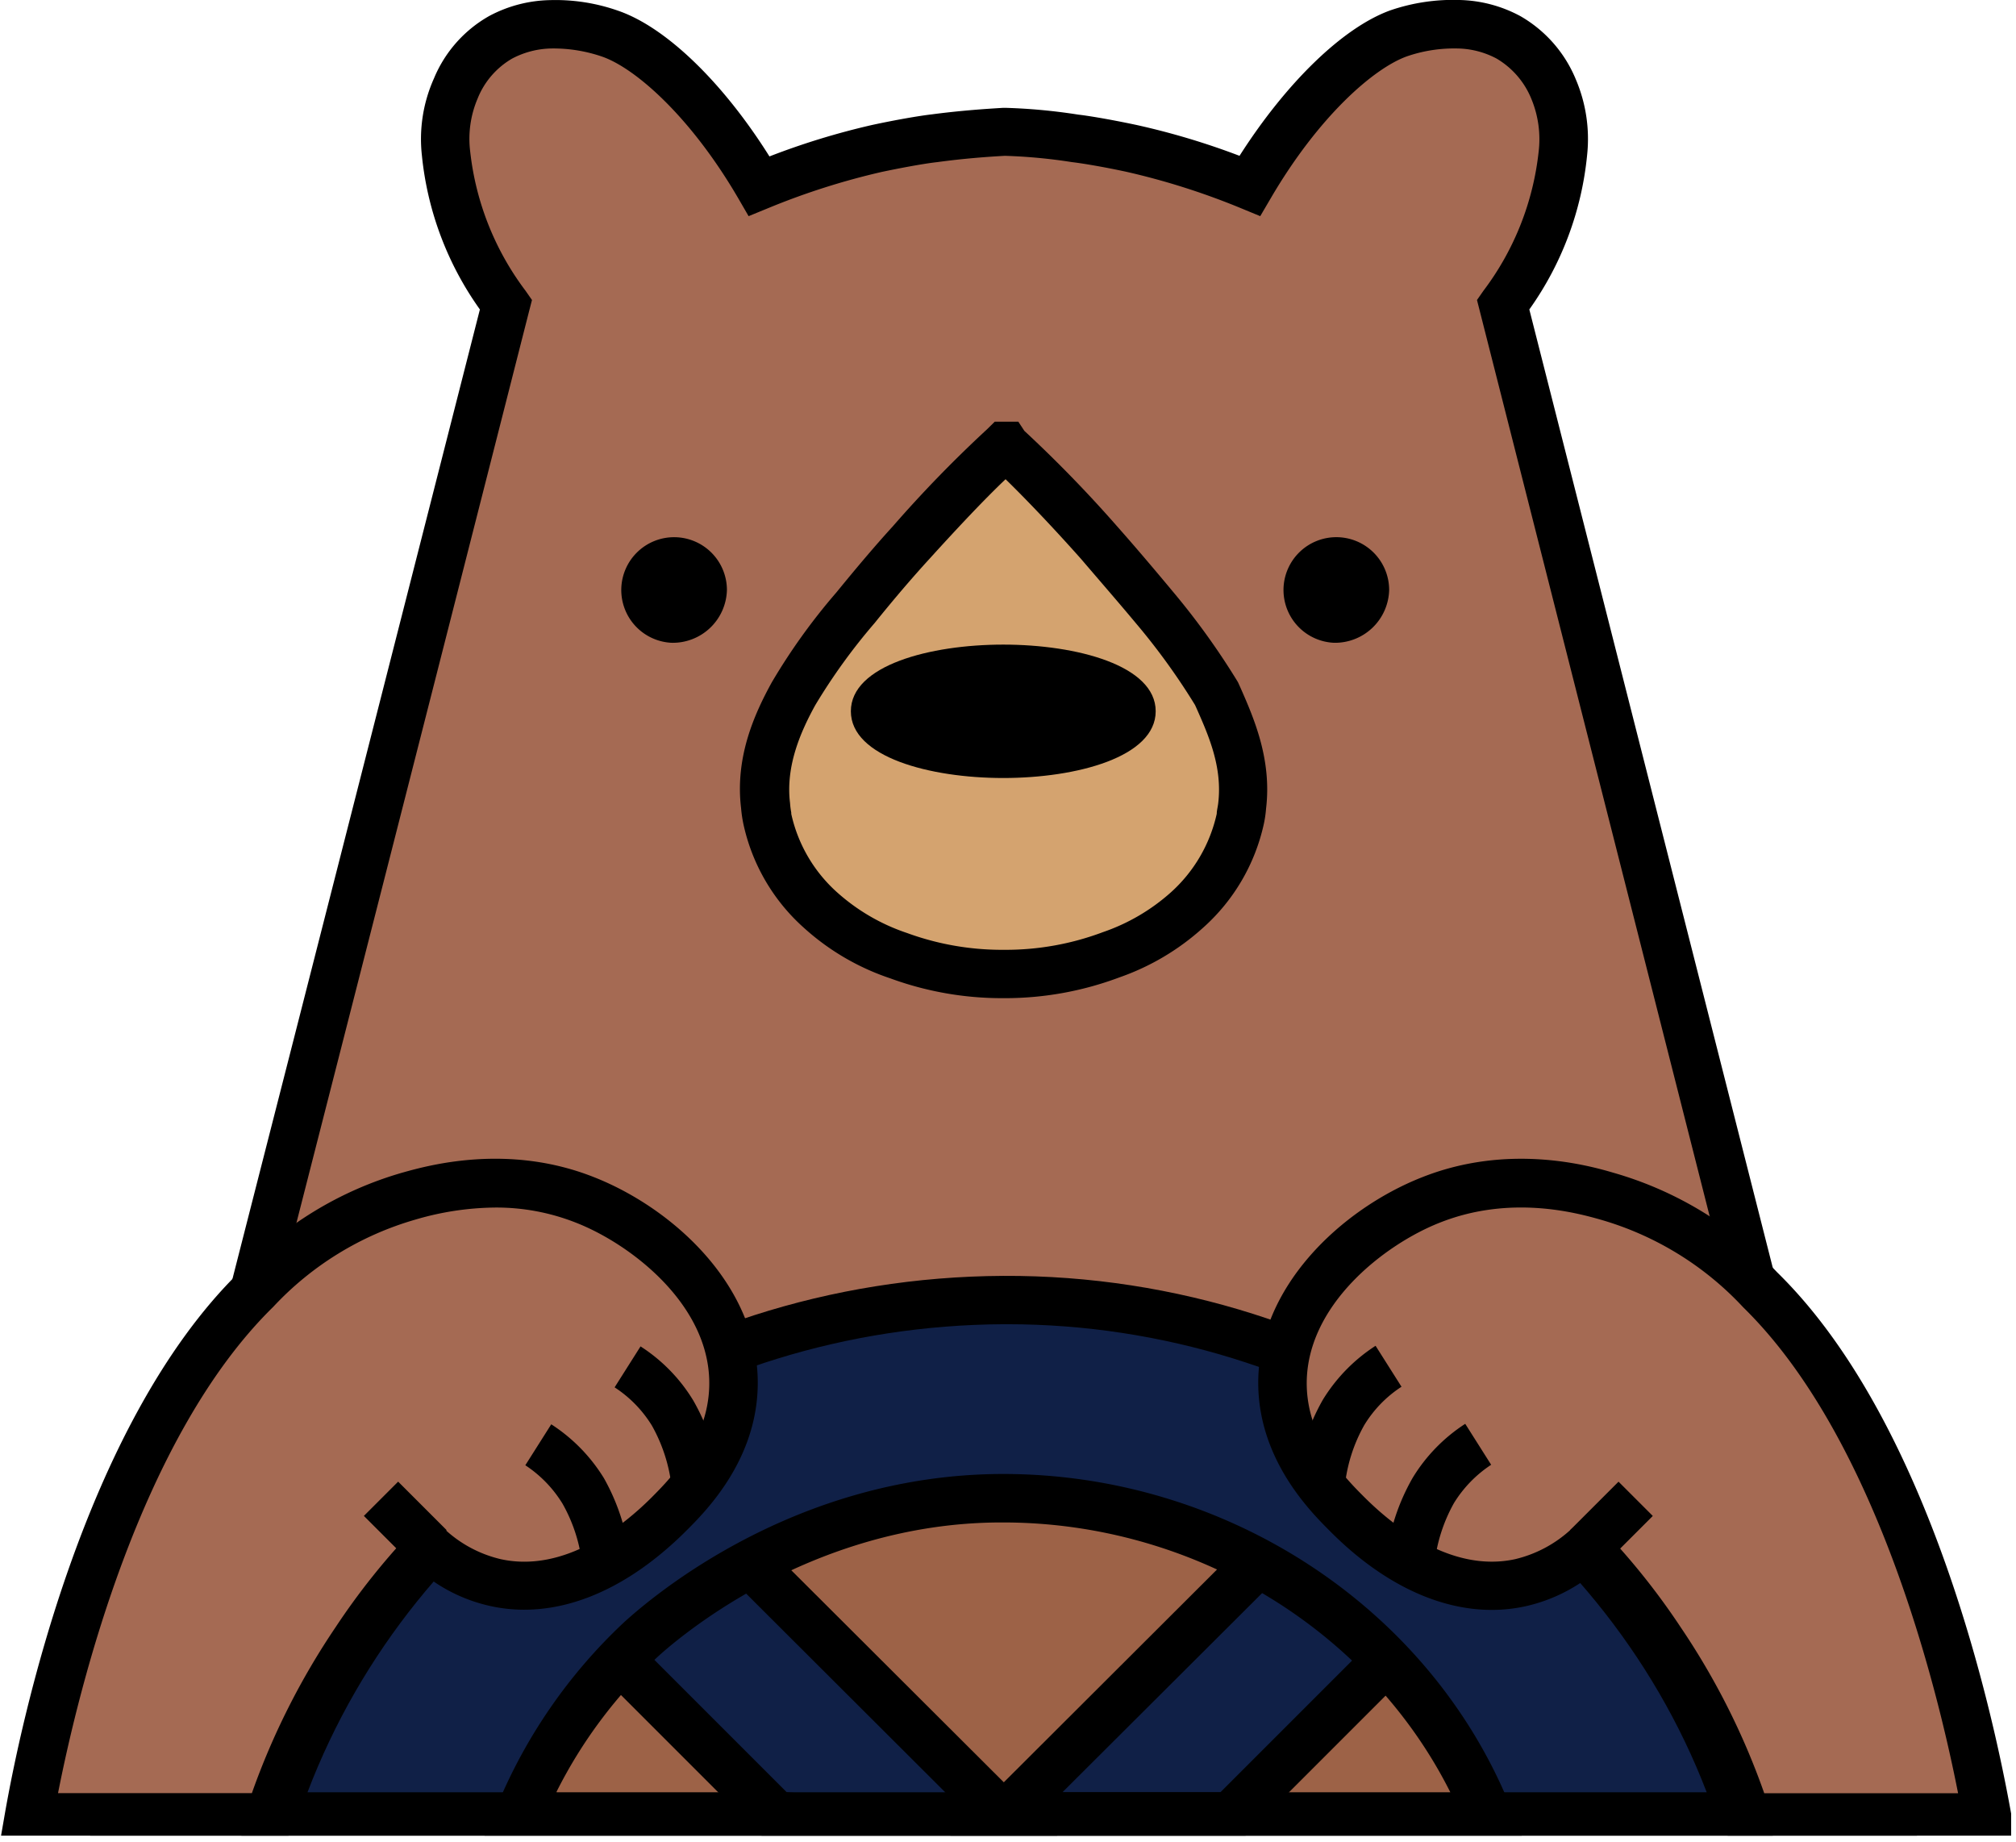 <svg id="Layer_1" data-name="Layer 1" xmlns="http://www.w3.org/2000/svg" xmlns:xlink="http://www.w3.org/1999/xlink" viewBox="0 0 166.4 152.04"><defs><style>.cls-1{fill:none;}.cls-2{clip-path:url(#clip-path);}.cls-3,.cls-7{fill:#a56a53;}.cls-4{fill:#d4a36f;}.cls-5{fill:#102047;}.cls-6{fill:#9d6247;}.cls-7{stroke:#000;stroke-miterlimit:10;stroke-width:4px;}</style><clipPath id="clip-path" transform="translate(0 0)"><rect class="cls-1" width="166" height="151.5"/></clipPath></defs><title>bp_logo</title><g class="cls-2"><path class="cls-3" d="M155.76,149.92H9.9Q25.8,87.51,41.74,25.15c-1.61-2.29-4.54-7-4.93-12.5a10.27,10.27,0,0,1,.78-5.32A8.61,8.61,0,0,1,41.3,3.08,8.92,8.92,0,0,1,45.45,2a13.67,13.67,0,0,1,4.94.78C53.85,4,58.64,8.5,62.64,15.34a61.14,61.14,0,0,1,9.77-3.08c2.1-.44,3.81-.73,4.69-.83,2.19-.29,4.15-.44,5.81-.53a45.24,45.24,0,0,1,5.81.53c.83.1,2.59.39,4.69.83a60.77,60.77,0,0,1,9.76,3.08C107.18,8.5,112,4,115.43,2.79A13.63,13.63,0,0,1,120.36,2a9,9,0,0,1,4.15,1.07,8.77,8.77,0,0,1,3.71,4.25,10.27,10.27,0,0,1,.78,5.32c-.39,5.57-3.32,10.21-4.93,12.5Z" transform="translate(0 0)"/><path d="M158.34,151.92H7.33L8,149.43q7.94-31.19,15.9-62.32,7.86-30.78,15.71-61.57A26.4,26.4,0,0,1,34.82,12.8a12.22,12.22,0,0,1,1-6.33,10.55,10.55,0,0,1,4.56-5.15,11.08,11.08,0,0,1,5-1.31,15.6,15.6,0,0,1,5.71.9c3.92,1.38,8.59,5.9,12.42,12A61.1,61.1,0,0,1,72,10.31c2-.43,3.87-.75,4.9-.87,2.34-.31,4.39-.45,5.91-.54H83A47.73,47.73,0,0,1,89,9.46c.72.08,2.48.36,4.79.85a60.94,60.94,0,0,1,8.52,2.55c3.83-6,8.5-10.57,12.43-12A16,16,0,0,1,120.49,0a11.09,11.09,0,0,1,5,1.33,10.71,10.71,0,0,1,4.56,5.18A12.54,12.54,0,0,1,131,12.8a26.36,26.36,0,0,1-4.77,12.74Zm-145.86-4H153.19L121.91,24.76l.53-.76A23.17,23.17,0,0,0,127,12.51a8.68,8.68,0,0,0-.59-4.32,6.85,6.85,0,0,0-2.89-3.36A7.11,7.11,0,0,0,120.26,4a12,12,0,0,0-4.16.66c-2.74,1-7.26,4.95-11.2,11.68l-.88,1.5-1.6-.66a59.23,59.23,0,0,0-9.44-3c-2-.43-3.72-.71-4.5-.8a44.44,44.44,0,0,0-5.54-.52c-1.45.08-3.37.22-5.58.52-.74.08-2.29.33-4.54.8a59.34,59.34,0,0,0-9.42,3l-1.61.66-.87-1.5C57,9.62,52.45,5.64,49.72,4.68A12.35,12.35,0,0,0,45.57,4a7.2,7.2,0,0,0-3.29.83,6.67,6.67,0,0,0-2.86,3.31,8.48,8.48,0,0,0-.61,4.37A23.32,23.32,0,0,0,43.38,24l.53.76-.23.89Q35.73,56.88,27.75,88.09,20.1,118,12.48,147.92Z" transform="translate(0 0)"/><path class="cls-4" d="M102.54,66.52a9.85,9.85,0,0,1-.15,1A14.41,14.41,0,0,1,98,75.11a18.86,18.86,0,0,1-6.45,3.76A24.69,24.69,0,0,1,83,80.38h-.3a24.66,24.66,0,0,1-8.54-1.51,18.33,18.33,0,0,1-6.45-3.76,14.09,14.09,0,0,1-4.39-7.57,8,8,0,0,1-.15-1c-.44-3.67,1-6.84,2.29-9.23a51.39,51.39,0,0,1,5.13-7.13c1.42-1.76,3-3.62,4.59-5.38a101.76,101.76,0,0,1,7.67-7.86l.1-.09c.05,0,.05,0,.09.09a99.94,99.94,0,0,1,7.67,7.86c1.56,1.76,3.13,3.62,4.59,5.38a55.05,55.05,0,0,1,5.13,7.13C101.51,59.73,103,62.85,102.54,66.52Z" transform="translate(0 0)"/><path d="M83,82.38h-.29a26.77,26.77,0,0,1-9.24-1.64,20.09,20.09,0,0,1-7.12-4.17,16,16,0,0,1-5-8.61,10.4,10.4,0,0,1-.18-1.25c-.51-4.21,1.09-7.77,2.53-10.39a50.56,50.56,0,0,1,5.33-7.42c1.63-2,3.2-3.86,4.67-5.47a103.32,103.32,0,0,1,7.77-8l.64-.63h1.94l.5.76a106.41,106.41,0,0,1,7.64,7.86c1.63,1.84,3.26,3.77,4.64,5.43a61.07,61.07,0,0,1,5.35,7.45l.2.44c1.1,2.5,2.61,5.92,2.12,10a9.23,9.23,0,0,1-.19,1.29,16.08,16.08,0,0,1-5,8.53,20.17,20.17,0,0,1-6.9,4.1l-.19.07A26.85,26.85,0,0,1,83,82.38Zm0-42.83c-1.74,1.65-3.95,4-6.28,6.57-1.43,1.56-2.94,3.33-4.52,5.29a49,49,0,0,0-4.91,6.79c-1.18,2.15-2.46,5-2.08,8.08a6.34,6.34,0,0,0,.1.78l0,.11a12.2,12.2,0,0,0,3.8,6.49A16.47,16.47,0,0,0,74.86,77a22.81,22.81,0,0,0,7.85,1.39H83A22.78,22.78,0,0,0,90.85,77l.16-.06a16.4,16.4,0,0,0,5.62-3.28,12.28,12.28,0,0,0,3.8-6.5c0-.25.08-.53.12-.86h0c.36-3-.79-5.59-1.81-7.89l-.1-.22a54.84,54.84,0,0,0-4.88-6.75c-1.34-1.61-3-3.52-4.53-5.31C86.9,43.51,84.69,41.2,83,39.55Zm-1.65-1.63a.21.21,0,0,1,0,.06Zm3.37-2.15,0,0S84.69,35.79,84.68,35.77Z" transform="translate(0 0)"/><ellipse cx="82.81" cy="58.7" rx="11.08" ry="4"/><path d="M82.81,64.21c-6.06,0-12.58-1.73-12.58-5.51s6.52-5.5,12.58-5.5,12.58,1.72,12.58,5.5S88.87,64.21,82.81,64.21Zm0-8c-6.46,0-9.5,1.9-9.58,2.5.08.6,3.12,2.51,9.58,2.51s9.5-1.91,9.58-2.51C92.31,58.1,89.27,56.2,82.81,56.2Z" transform="translate(0 0)"/><ellipse cx="55.42" cy="48.69" rx="4.05" ry="3.86"/><path d="M55.42,53.05A4.36,4.36,0,1,1,60,48.69,4.47,4.47,0,0,1,55.42,53.05Zm0-7.72A3.37,3.37,0,1,0,59,48.69,3.47,3.47,0,0,0,55.42,45.33Z" transform="translate(0 0)"/><ellipse cx="110.11" cy="48.69" rx="4.05" ry="3.86"/><path d="M110.11,53.05a4.36,4.36,0,1,1,4.55-4.36A4.47,4.47,0,0,1,110.11,53.05Zm0-7.72a3.37,3.37,0,1,0,3.55,3.36A3.47,3.47,0,0,0,110.11,45.33Z" transform="translate(0 0)"/><path class="cls-5" d="M143.7,149.92c-8.3-25.39-33.1-42.78-60.89-42.63-27.54.15-52,17.43-60.26,42.63Z" transform="translate(0 0)"/><path d="M146.46,151.92H19.79l.86-2.62c8.57-26.17,33.55-43.86,62.15-44s54.28,17.95,62.8,44Zm-121.08-4H140.87c-8.78-22.91-32.08-38.63-57.72-38.63h-.33C56.91,109.43,34.18,124.84,25.38,147.92Z" transform="translate(0 0)"/><path class="cls-6" d="M122.8,149.92c-6.39-15.82-22.41-26.32-40.14-26.27-16.84,0-28.51,10.5-29.78,11.67a41.39,41.39,0,0,0-10.06,14.55h22.7Q94.17,149.95,122.8,149.92Z" transform="translate(0 0)"/><polyline class="cls-5" points="60.59 127.7 82.86 149.92 64.11 149.92 50.43 136.25"/><polygon points="87.69 151.92 63.28 151.92 49.02 137.66 51.85 134.83 64.94 147.92 79.02 148.92 60.18 130.12 63 127.29 87.69 151.92"/><polyline class="cls-5" points="103.91 128.91 103.32 129.51 82.86 149.92 101.56 149.92 115.23 136.25"/><path d="M125.77,151.92h-3c-18.77,0-38.19,0-57.28,0H39.82L41,149.1a43.56,43.56,0,0,1,10.54-15.24c2.21-2,14-12.16,31.15-12.21h.12c18.4,0,35.22,11,41.88,27.52Zm-79.83-4H65.52c18,0,36.38,0,54.19,0-6.74-13.44-21.19-22.27-36.93-22.27h-.11c-16,0-27.21,10-28.44,11.14A39.23,39.23,0,0,0,45.94,147.87Z" transform="translate(0 0)"/><polygon points="102.39 151.92 78.02 151.92 102.71 127.28 105.54 130.12 87.69 147.92 100.73 147.92 113.82 134.83 116.65 137.66 102.39 151.92"/><path class="cls-3" d="M22.21,150a59.08,59.08,0,0,1,7.13-14.55,55.24,55.24,0,0,1,6.1-7.67,12.18,12.18,0,0,0,5.47,2.88C48,132.19,54.1,126.09,55.22,125c1.46-1.47,5.18-5.13,5.32-10.5.2-7.42-6.54-13.19-12.25-15.43-6.3-2.49-12.11-1-14.56-.3a27.68,27.68,0,0,0-12.59,7.72C7.8,119.5,3.07,146.11,2.38,150,9,150,15.62,150,22.21,150Z" transform="translate(0 0)"/><path d="M0,152l.41-2.36c1.28-7.29,6.44-32,19.33-44.64a29.79,29.79,0,0,1,13.47-8.22c2.14-.6,8.72-2.44,15.81.37,6.66,2.62,13.74,9.16,13.52,17.34-.16,6.12-4.31,10.26-5.87,11.82-5.2,5.2-10.92,7.4-16.19,6.24a13.37,13.37,0,0,1-4.82-2.12A55,55,0,0,0,31,136.52a56.21,56.21,0,0,0-6.9,14.08L23.65,152H22.21C15.71,152,9,152,2.4,152ZM40.88,99.66a24,24,0,0,0-6.61,1,25.78,25.78,0,0,0-11.72,7.2c-10.92,10.69-16,31.2-17.76,40.13,5.34,0,10.73,0,16,0a60.33,60.33,0,0,1,6.9-13.68A58.24,58.24,0,0,1,34,126.37L35.31,125l1.44,1.25a10.22,10.22,0,0,0,4.58,2.43c5.25,1.15,10.06-2.7,12.46-5.1,1.42-1.43,4.63-4.63,4.75-9.16.18-6.67-6.47-11.74-11-13.51A17.87,17.87,0,0,0,40.88,99.66Z" transform="translate(0 0)"/><path class="cls-7" d="M28,118.76" transform="translate(0 0)"/><path class="cls-7" d="M29.34,116.91" transform="translate(0 0)"/><path class="cls-7" d="M31.93,121.55" transform="translate(0 0)"/><line class="cls-3" x1="31.44" y1="123.7" x2="35.44" y2="127.7"/><rect x="31.44" y="122.87" width="4" height="5.66" transform="translate(-79.08 60.46) rotate(-45)"/><path class="cls-7" d="M40.13,119.11" transform="translate(0 0)"/><path class="cls-7" d="M43.16,121.55" transform="translate(0 0)"/><path class="cls-7" d="M58.1,121.5" transform="translate(0 0)"/><path class="cls-7" d="M53.71,114.52" transform="translate(0 0)"/><path class="cls-3" d="M44.43,119.2A12,12,0,0,1,48.14,123a15,15,0,0,1,1.9,5.91" transform="translate(0 0)"/><path d="M48.05,129.1a13.12,13.12,0,0,0-1.62-5,10.1,10.1,0,0,0-3.07-3.17l2.14-3.38A14,14,0,0,1,49.85,122,17.5,17.5,0,0,1,52,128.74Z" transform="translate(0 0)"/><path class="cls-3" d="M51.8,112.76a11.84,11.84,0,0,1,3.71,3.81,15.19,15.19,0,0,1,1.91,5.91" transform="translate(0 0)"/><path d="M55.43,122.66a13.34,13.34,0,0,0-1.62-5,10,10,0,0,0-3.08-3.16l2.14-3.38a13.81,13.81,0,0,1,4.35,4.46,17.22,17.22,0,0,1,2.19,6.77Z" transform="translate(0 0)"/><path class="cls-3" d="M144.19,150a58.72,58.72,0,0,0-7.13-14.55,55.24,55.24,0,0,0-6.1-7.67,12.18,12.18,0,0,1-5.47,2.88c-7.13,1.56-13.19-4.54-14.31-5.66-1.46-1.47-5.18-5.13-5.32-10.5-.2-7.42,6.54-13.19,12.26-15.43,6.29-2.49,12.11-1,14.55-.3a27.78,27.78,0,0,1,12.6,7.72c13.33,13,18.06,39.65,18.75,43.56C157.47,150,150.83,150,144.19,150Z" transform="translate(0 0)"/><path d="M166.4,152l-2.4,0c-6.53-.05-13.28-.05-19.81-.05h-1.44l-.46-1.37a56.38,56.38,0,0,0-6.88-14.06,54.72,54.72,0,0,0-4.67-6.08,13.57,13.57,0,0,1-4.84,2.13c-5.25,1.15-11-1.05-16.11-6.19-1.62-1.62-5.76-5.76-5.93-11.88-.22-8.18,6.86-14.72,13.52-17.34,7.09-2.81,13.67-1,15.83-.36A29.86,29.86,0,0,1,146.68,105c12.87,12.59,18,37.34,19.31,44.63ZM145.62,148c5.28,0,10.68,0,16,0-1.76-8.94-6.83-29.44-17.74-40.11a25.83,25.83,0,0,0-11.73-7.22c-2-.57-7.45-2.08-13.29.23-4.52,1.77-11.17,6.84-11,13.52.12,4.52,3.33,7.72,4.7,9.09,2.45,2.46,7.26,6.31,12.5,5.17a10.31,10.31,0,0,0,4.59-2.44l1.44-1.25,1.32,1.38a58,58,0,0,1,6.32,7.94A59.75,59.75,0,0,1,145.62,148Z" transform="translate(0 0)"/><path class="cls-7" d="M138.38,118.76" transform="translate(0 0)"/><path class="cls-7" d="M137.11,116.91" transform="translate(0 0)"/><path class="cls-7" d="M134.47,121.55" transform="translate(0 0)"/><line class="cls-3" x1="135.01" y1="123.7" x2="131.01" y2="127.7"/><rect x="130.18" y="123.7" width="5.66" height="4" transform="translate(-49.93 130.87) rotate(-45)"/><path class="cls-7" d="M126.32,119.11" transform="translate(0 0)"/><path class="cls-7" d="M123.29,121.55" transform="translate(0 0)"/><path class="cls-3" d="M122,119.2a12,12,0,0,0-3.71,3.81,15,15,0,0,0-1.9,5.91" transform="translate(0 0)"/><path d="M118.4,129.1l-4-.36a17.41,17.41,0,0,1,2.2-6.77,13.91,13.91,0,0,1,4.34-4.46l2.14,3.38a10.15,10.15,0,0,0-3.07,3.16A13.21,13.21,0,0,0,118.4,129.1Z" transform="translate(0 0)"/><path class="cls-3" d="M114.6,112.76a11.84,11.84,0,0,0-3.71,3.81,15.19,15.19,0,0,0-1.91,5.91" transform="translate(0 0)"/><path d="M111,122.66l-4-.36a17.48,17.48,0,0,1,2.19-6.78,14,14,0,0,1,4.35-4.45l2.14,3.38a9.92,9.92,0,0,0-3.07,3.16A13,13,0,0,0,111,122.66Z" transform="translate(0 0)"/></g></svg>